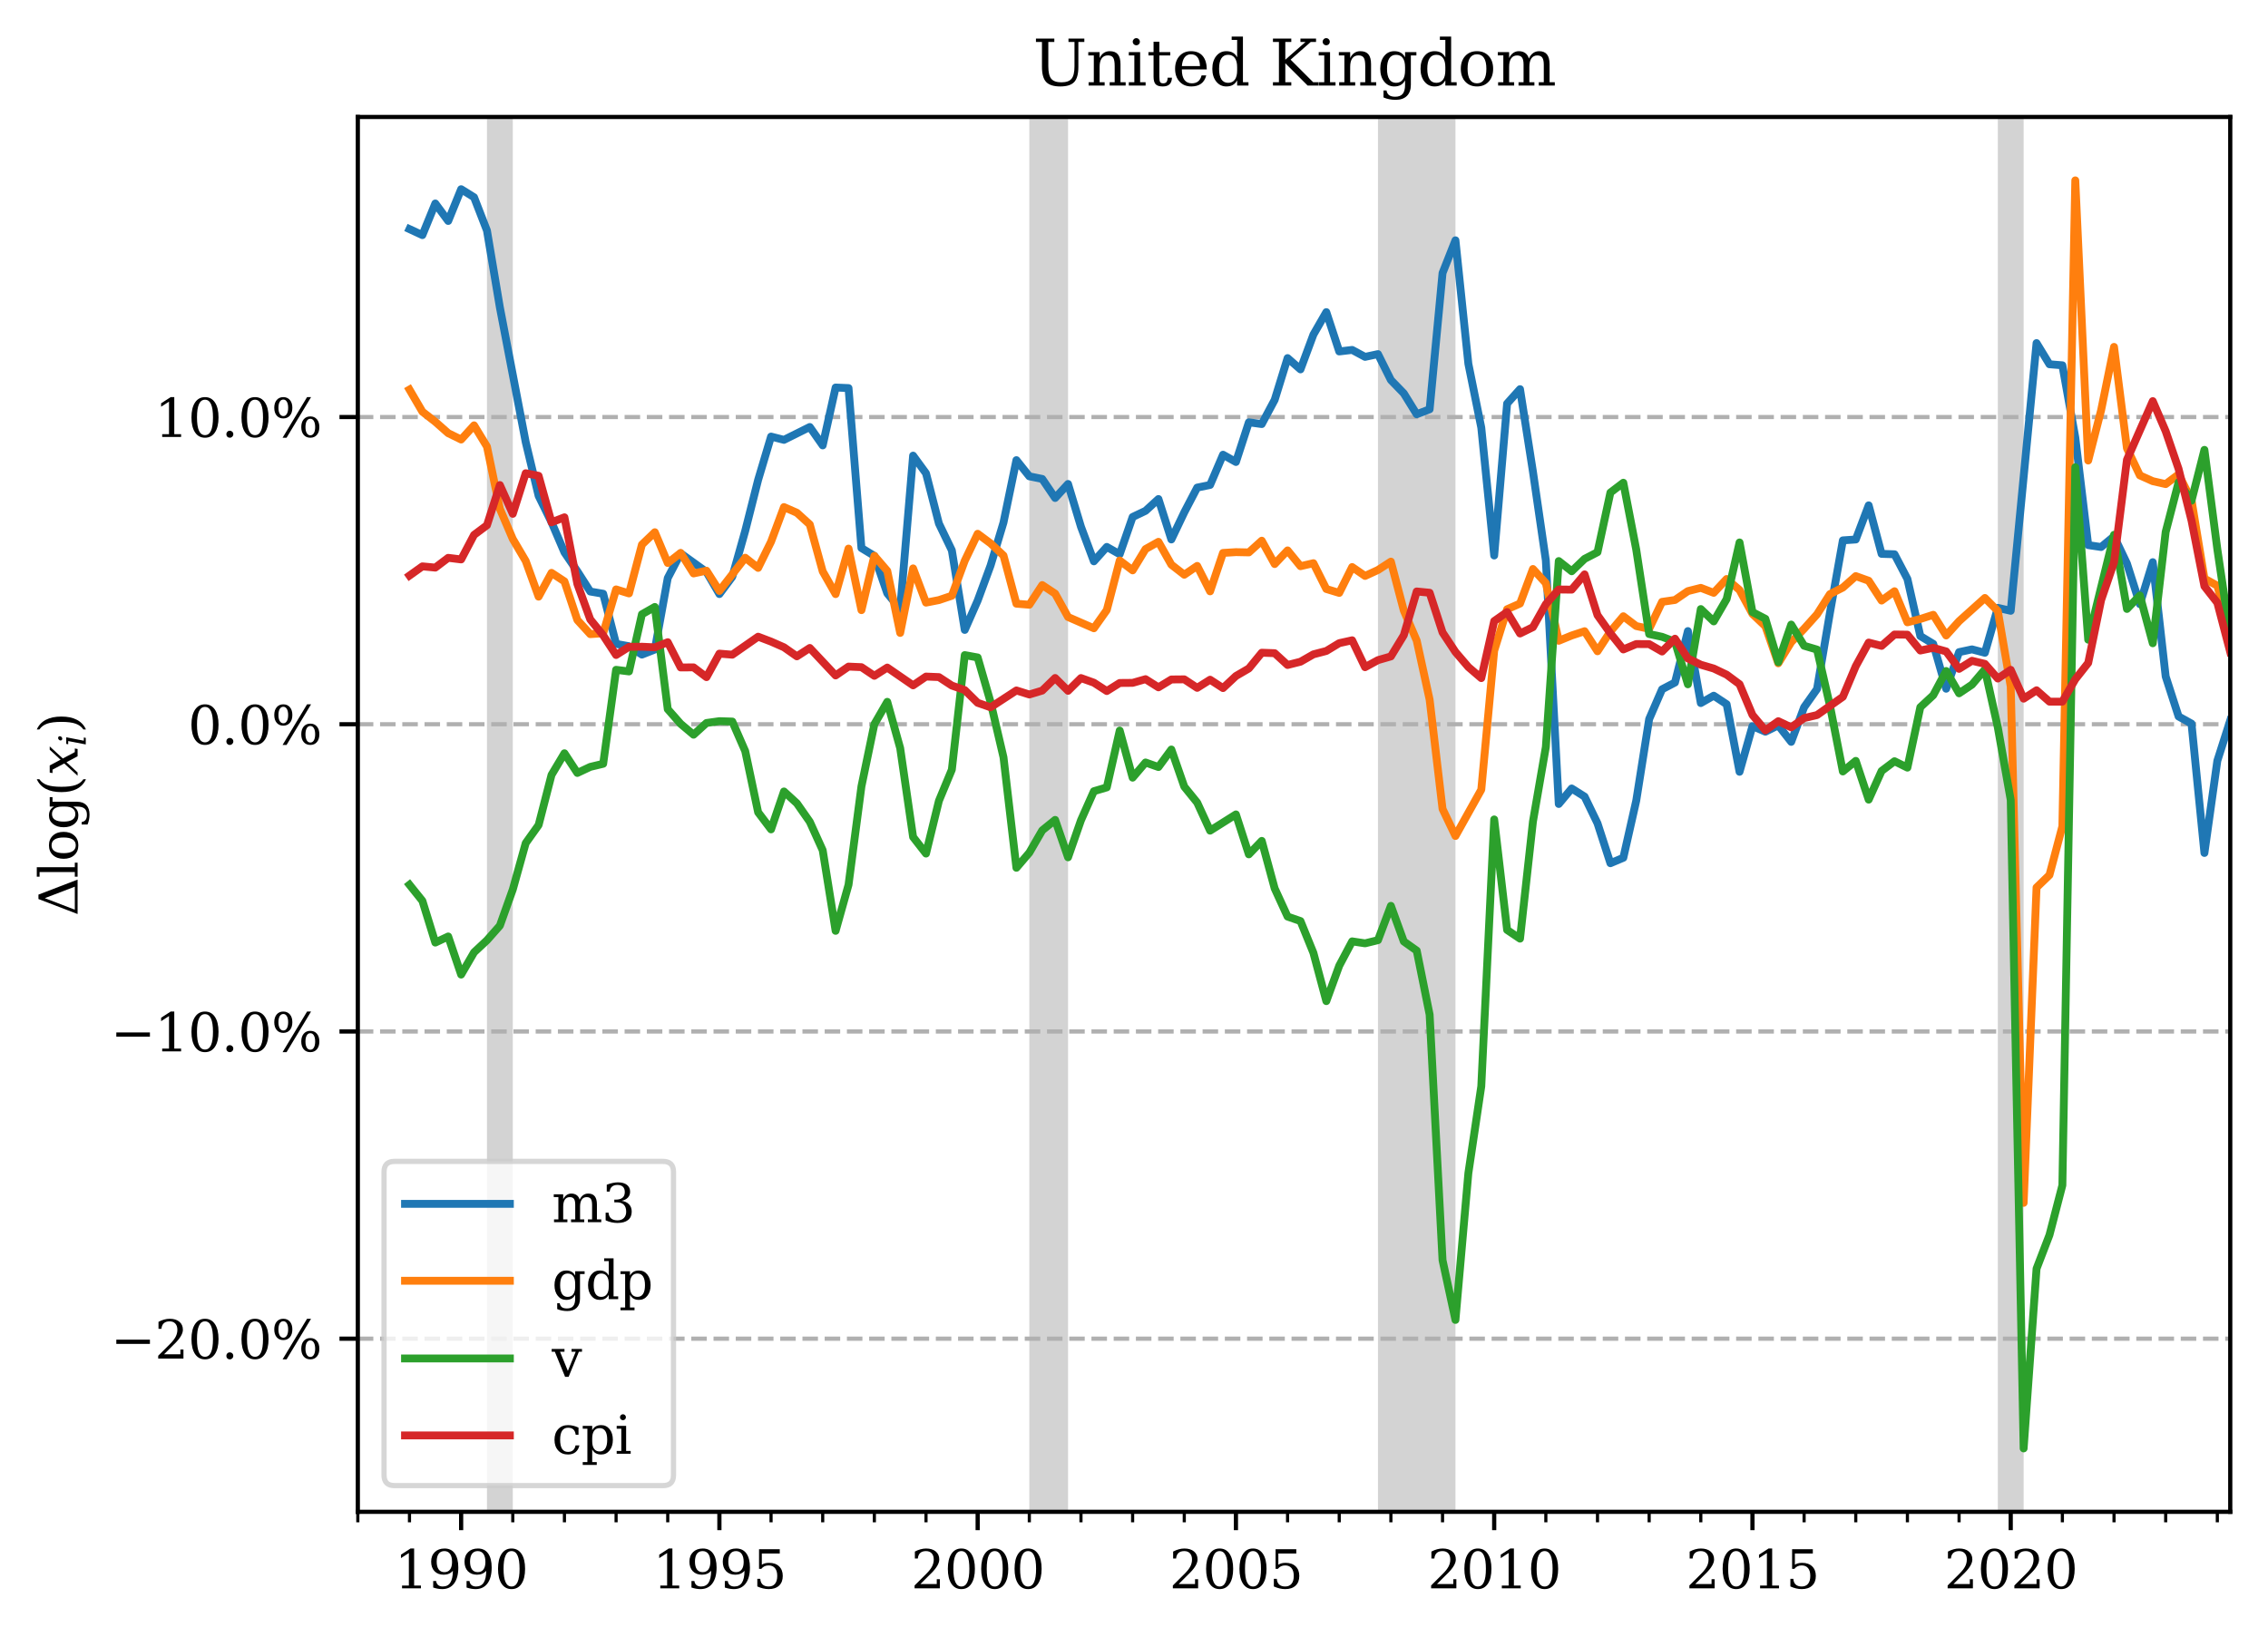 <?xml version="1.0" encoding="utf-8" standalone="no"?>
<!DOCTYPE svg PUBLIC "-//W3C//DTD SVG 1.1//EN"
  "http://www.w3.org/Graphics/SVG/1.1/DTD/svg11.dtd">
<svg xmlns:xlink="http://www.w3.org/1999/xlink" width="432.567pt" height="312.308pt" viewBox="0 0 432.567 312.308" xmlns="http://www.w3.org/2000/svg" version="1.1">
 <defs>
  <style type="text/css">*{stroke-linejoin: round; stroke-linecap: butt}</style>
 </defs>
 <g id="figure_1">
  <g id="patch_1">
   <path d="M 0 312.308 
L 432.567 312.308 
L 432.567 0 
L 0 0 
z
" style="fill: #ffffff"/>
  </g>
  <g id="axes_1">
   <g id="patch_2">
    <path d="M 68.247 288.43 
L 425.367 288.43 
L 425.367 22.318 
L 68.247 22.318 
z
" style="fill: #ffffff"/>
   </g>
   <g id="patch_3">
    <path d="M -1219.848 288.43 
L -1205.071 288.43 
L -1205.071 22.318 
L -1219.848 22.318 
z
" clip-path="url(#p785014f842)" style="fill: #d3d3d3"/>
   </g>
   <g id="patch_4">
    <path d="M -1187.83 288.43 
L -1177.979 288.43 
L -1177.979 22.318 
L -1187.83 22.318 
z
" clip-path="url(#p785014f842)" style="fill: #d3d3d3"/>
   </g>
   <g id="patch_5">
    <path d="M -1143.498 288.43 
L -1123.795 288.43 
L -1123.795 22.318 
L -1143.498 22.318 
z
" clip-path="url(#p785014f842)" style="fill: #d3d3d3"/>
   </g>
   <g id="patch_6">
    <path d="M -1101.629 288.43 
L -1086.852 288.43 
L -1086.852 22.318 
L -1101.629 22.318 
z
" clip-path="url(#p785014f842)" style="fill: #d3d3d3"/>
   </g>
   <g id="patch_7">
    <path d="M -1059.76 288.43 
L -1005.576 288.43 
L -1005.576 22.318 
L -1059.76 22.318 
z
" clip-path="url(#p785014f842)" style="fill: #d3d3d3"/>
   </g>
   <g id="patch_8">
    <path d="M -976.021 288.43 
L -944.004 288.43 
L -944.004 22.318 
L -976.021 22.318 
z
" clip-path="url(#p785014f842)" style="fill: #d3d3d3"/>
   </g>
   <g id="patch_9">
    <path d="M -924.3 288.43 
L -916.912 288.43 
L -916.912 22.318 
L -924.3 22.318 
z
" clip-path="url(#p785014f842)" style="fill: #d3d3d3"/>
   </g>
   <g id="patch_10">
    <path d="M -892.283 288.43 
L -884.894 288.43 
L -884.894 22.318 
L -892.283 22.318 
z
" clip-path="url(#p785014f842)" style="fill: #d3d3d3"/>
   </g>
   <g id="patch_11">
    <path d="M -867.654 288.43 
L -855.339 288.43 
L -855.339 22.318 
L -867.654 22.318 
z
" clip-path="url(#p785014f842)" style="fill: #d3d3d3"/>
   </g>
   <g id="patch_12">
    <path d="M -840.562 288.43 
L -825.785 288.43 
L -825.785 22.318 
L -840.562 22.318 
z
" clip-path="url(#p785014f842)" style="fill: #d3d3d3"/>
   </g>
   <g id="patch_13">
    <path d="M -803.619 288.43 
L -791.304 288.43 
L -791.304 22.318 
L -803.619 22.318 
z
" clip-path="url(#p785014f842)" style="fill: #d3d3d3"/>
   </g>
   <g id="patch_14">
    <path d="M -771.601 288.43 
L -754.361 288.43 
L -754.361 22.318 
L -771.601 22.318 
z
" clip-path="url(#p785014f842)" style="fill: #d3d3d3"/>
   </g>
   <g id="patch_15">
    <path d="M -727.269 288.43 
L -717.417 288.43 
L -717.417 22.318 
L -727.269 22.318 
z
" clip-path="url(#p785014f842)" style="fill: #d3d3d3"/>
   </g>
   <g id="patch_16">
    <path d="M -700.177 288.43 
L -682.937 288.43 
L -682.937 22.318 
L -700.177 22.318 
z
" clip-path="url(#p785014f842)" style="fill: #d3d3d3"/>
   </g>
   <g id="patch_17">
    <path d="M -670.622 288.43 
L -653.382 288.43 
L -653.382 22.318 
L -670.622 22.318 
z
" clip-path="url(#p785014f842)" style="fill: #d3d3d3"/>
   </g>
   <g id="patch_18">
    <path d="M -616.438 288.43 
L -611.513 288.43 
L -611.513 22.318 
L -616.438 22.318 
z
" clip-path="url(#p785014f842)" style="fill: #d3d3d3"/>
   </g>
   <g id="patch_19">
    <path d="M -601.661 288.43 
L -586.884 288.43 
L -586.884 22.318 
L -601.661 22.318 
z
" clip-path="url(#p785014f842)" style="fill: #d3d3d3"/>
   </g>
   <g id="patch_20">
    <path d="M -569.643 288.43 
L -557.329 288.43 
L -557.329 22.318 
L -569.643 22.318 
z
" clip-path="url(#p785014f842)" style="fill: #d3d3d3"/>
   </g>
   <g id="patch_21">
    <path d="M -537.626 288.43 
L -525.311 288.43 
L -525.311 22.318 
L -537.626 22.318 
z
" clip-path="url(#p785014f842)" style="fill: #d3d3d3"/>
   </g>
   <g id="patch_22">
    <path d="M -508.071 288.43 
L -473.59 288.43 
L -473.59 22.318 
L -508.071 22.318 
z
" clip-path="url(#p785014f842)" style="fill: #d3d3d3"/>
   </g>
   <g id="patch_23">
    <path d="M -431.721 288.43 
L -421.87 288.43 
L -421.87 22.318 
L -431.721 22.318 
z
" clip-path="url(#p785014f842)" style="fill: #d3d3d3"/>
   </g>
   <g id="patch_24">
    <path d="M -355.371 288.43 
L -347.983 288.43 
L -347.983 22.318 
L -355.371 22.318 
z
" clip-path="url(#p785014f842)" style="fill: #d3d3d3"/>
   </g>
   <g id="patch_25">
    <path d="M -318.428 288.43 
L -308.576 288.43 
L -308.576 22.318 
L -318.428 22.318 
z
" clip-path="url(#p785014f842)" style="fill: #d3d3d3"/>
   </g>
   <g id="patch_26">
    <path d="M -274.096 288.43 
L -264.244 288.43 
L -264.244 22.318 
L -274.096 22.318 
z
" clip-path="url(#p785014f842)" style="fill: #d3d3d3"/>
   </g>
   <g id="patch_27">
    <path d="M -232.227 288.43 
L -224.838 288.43 
L -224.838 22.318 
L -232.227 22.318 
z
" clip-path="url(#p785014f842)" style="fill: #d3d3d3"/>
   </g>
   <g id="patch_28">
    <path d="M -205.135 288.43 
L -197.746 288.43 
L -197.746 22.318 
L -205.135 22.318 
z
" clip-path="url(#p785014f842)" style="fill: #d3d3d3"/>
   </g>
   <g id="patch_29">
    <path d="M -111.545 288.43 
L -101.693 288.43 
L -101.693 22.318 
L -111.545 22.318 
z
" clip-path="url(#p785014f842)" style="fill: #d3d3d3"/>
   </g>
   <g id="patch_30">
    <path d="M -72.138 288.43 
L -59.824 288.43 
L -59.824 22.318 
L -72.138 22.318 
z
" clip-path="url(#p785014f842)" style="fill: #d3d3d3"/>
   </g>
   <g id="patch_31">
    <path d="M -10.566 288.43 
L -5.64 288.43 
L -5.64 22.318 
L -10.566 22.318 
z
" clip-path="url(#p785014f842)" style="fill: #d3d3d3"/>
   </g>
   <g id="patch_32">
    <path d="M 4.212 288.43 
L 16.526 288.43 
L 16.526 22.318 
L 4.212 22.318 
z
" clip-path="url(#p785014f842)" style="fill: #d3d3d3"/>
   </g>
   <g id="patch_33">
    <path d="M 92.876 288.43 
L 97.802 288.43 
L 97.802 22.318 
L 92.876 22.318 
z
" clip-path="url(#p785014f842)" style="fill: #d3d3d3"/>
   </g>
   <g id="patch_34">
    <path d="M 196.317 288.43 
L 203.706 288.43 
L 203.706 22.318 
L 196.317 22.318 
z
" clip-path="url(#p785014f842)" style="fill: #d3d3d3"/>
   </g>
   <g id="patch_35">
    <path d="M 262.816 288.43 
L 277.593 288.43 
L 277.593 22.318 
L 262.816 22.318 
z
" clip-path="url(#p785014f842)" style="fill: #d3d3d3"/>
   </g>
   <g id="patch_36">
    <path d="M 381.035 288.43 
L 385.961 288.43 
L 385.961 22.318 
L 381.035 22.318 
z
" clip-path="url(#p785014f842)" style="fill: #d3d3d3"/>
   </g>
   <g id="matplotlib.axis_1">
    <g id="xtick_1">
     <g id="line2d_1">
      <defs>
       <path id="m19b8e1447c" d="M 0 0 
L 0 3.5 
" style="stroke: #000000; stroke-width: 0.8"/>
      </defs>
      <g>
       <use xlink:href="#m19b8e1447c" x="87.95" y="288.43" style="stroke: #000000; stroke-width: 0.8"/>
      </g>
     </g>
     <g id="text_1">
      <!-- 1990 -->
      <g transform="translate(75.225 303.029) scale(0.1 -0.1)">
       <defs>
        <path id="DejaVuSerif-31" d="M 909 0 
L 909 331 
L 1722 331 
L 1722 4213 
L 781 3603 
L 781 4013 
L 1919 4750 
L 2350 4750 
L 2350 331 
L 3163 331 
L 3163 0 
L 909 0 
z
" transform="scale(0.016)"/>
        <path id="DejaVuSerif-39" d="M 2994 2091 
Q 2784 1856 2512 1740 
Q 2241 1625 1900 1625 
Q 1206 1625 804 2044 
Q 403 2463 403 3188 
Q 403 3897 839 4323 
Q 1275 4750 2003 4750 
Q 2794 4750 3217 4161 
Q 3641 3572 3641 2478 
Q 3641 1253 3137 581 
Q 2634 -91 1722 -91 
Q 1475 -91 1203 -44 
Q 931 3 647 97 
L 647 872 
L 997 872 
Q 1038 556 1241 387 
Q 1444 219 1784 219 
Q 2391 219 2687 676 
Q 2984 1134 2994 2091 
z
M 1978 4441 
Q 1534 4441 1298 4117 
Q 1063 3794 1063 3188 
Q 1063 2581 1298 2256 
Q 1534 1931 1978 1931 
Q 2422 1931 2658 2245 
Q 2894 2559 2894 3150 
Q 2894 3772 2656 4106 
Q 2419 4441 1978 4441 
z
" transform="scale(0.016)"/>
        <path id="DejaVuSerif-30" d="M 2034 219 
Q 2513 219 2750 744 
Q 2988 1269 2988 2328 
Q 2988 3391 2750 3916 
Q 2513 4441 2034 4441 
Q 1556 4441 1318 3916 
Q 1081 3391 1081 2328 
Q 1081 1269 1318 744 
Q 1556 219 2034 219 
z
M 2034 -91 
Q 1275 -91 848 546 
Q 422 1184 422 2328 
Q 422 3475 848 4112 
Q 1275 4750 2034 4750 
Q 2797 4750 3222 4112 
Q 3647 3475 3647 2328 
Q 3647 1184 3222 546 
Q 2797 -91 2034 -91 
z
" transform="scale(0.016)"/>
       </defs>
       <use xlink:href="#DejaVuSerif-31"/>
       <use xlink:href="#DejaVuSerif-39" x="63.623"/>
       <use xlink:href="#DejaVuSerif-39" x="127.246"/>
       <use xlink:href="#DejaVuSerif-30" x="190.869"/>
      </g>
     </g>
    </g>
    <g id="xtick_2">
     <g id="line2d_2">
      <g>
       <use xlink:href="#m19b8e1447c" x="137.208" y="288.43" style="stroke: #000000; stroke-width: 0.8"/>
      </g>
     </g>
     <g id="text_2">
      <!-- 1995 -->
      <g transform="translate(124.483 303.029) scale(0.1 -0.1)">
       <defs>
        <path id="DejaVuSerif-35" d="M 3219 4666 
L 3219 4153 
L 1081 4153 
L 1081 2816 
Q 1244 2928 1461 2984 
Q 1678 3041 1947 3041 
Q 2703 3041 3140 2622 
Q 3578 2203 3578 1478 
Q 3578 738 3136 323 
Q 2694 -91 1894 -91 
Q 1572 -91 1234 -12 
Q 897 66 544 225 
L 544 1131 
L 897 1131 
Q 925 688 1179 453 
Q 1434 219 1894 219 
Q 2388 219 2653 544 
Q 2919 869 2919 1478 
Q 2919 2084 2655 2407 
Q 2391 2731 1894 2731 
Q 1613 2731 1398 2631 
Q 1184 2531 1019 2322 
L 750 2322 
L 750 4666 
L 3219 4666 
z
" transform="scale(0.016)"/>
       </defs>
       <use xlink:href="#DejaVuSerif-31"/>
       <use xlink:href="#DejaVuSerif-39" x="63.623"/>
       <use xlink:href="#DejaVuSerif-39" x="127.246"/>
       <use xlink:href="#DejaVuSerif-35" x="190.869"/>
      </g>
     </g>
    </g>
    <g id="xtick_3">
     <g id="line2d_3">
      <g>
       <use xlink:href="#m19b8e1447c" x="186.466" y="288.43" style="stroke: #000000; stroke-width: 0.8"/>
      </g>
     </g>
     <g id="text_3">
      <!-- 2000 -->
      <g transform="translate(173.741 303.029) scale(0.1 -0.1)">
       <defs>
        <path id="DejaVuSerif-32" d="M 819 3553 
L 469 3553 
L 469 4384 
Q 803 4563 1142 4656 
Q 1481 4750 1806 4750 
Q 2534 4750 2956 4397 
Q 3378 4044 3378 3438 
Q 3378 2753 2422 1800 
Q 2347 1728 2309 1691 
L 1131 513 
L 3078 513 
L 3078 1088 
L 3444 1088 
L 3444 0 
L 434 0 
L 434 341 
L 1850 1753 
Q 2319 2222 2519 2614 
Q 2719 3006 2719 3438 
Q 2719 3909 2473 4175 
Q 2228 4441 1797 4441 
Q 1350 4441 1106 4219 
Q 863 3997 819 3553 
z
" transform="scale(0.016)"/>
       </defs>
       <use xlink:href="#DejaVuSerif-32"/>
       <use xlink:href="#DejaVuSerif-30" x="63.623"/>
       <use xlink:href="#DejaVuSerif-30" x="127.246"/>
       <use xlink:href="#DejaVuSerif-30" x="190.869"/>
      </g>
     </g>
    </g>
    <g id="xtick_4">
     <g id="line2d_4">
      <g>
       <use xlink:href="#m19b8e1447c" x="235.724" y="288.43" style="stroke: #000000; stroke-width: 0.8"/>
      </g>
     </g>
     <g id="text_4">
      <!-- 2005 -->
      <g transform="translate(222.999 303.029) scale(0.1 -0.1)">
       <use xlink:href="#DejaVuSerif-32"/>
       <use xlink:href="#DejaVuSerif-30" x="63.623"/>
       <use xlink:href="#DejaVuSerif-30" x="127.246"/>
       <use xlink:href="#DejaVuSerif-35" x="190.869"/>
      </g>
     </g>
    </g>
    <g id="xtick_5">
     <g id="line2d_5">
      <g>
       <use xlink:href="#m19b8e1447c" x="284.982" y="288.43" style="stroke: #000000; stroke-width: 0.8"/>
      </g>
     </g>
     <g id="text_5">
      <!-- 2010 -->
      <g transform="translate(272.257 303.029) scale(0.1 -0.1)">
       <use xlink:href="#DejaVuSerif-32"/>
       <use xlink:href="#DejaVuSerif-30" x="63.623"/>
       <use xlink:href="#DejaVuSerif-31" x="127.246"/>
       <use xlink:href="#DejaVuSerif-30" x="190.869"/>
      </g>
     </g>
    </g>
    <g id="xtick_6">
     <g id="line2d_6">
      <g>
       <use xlink:href="#m19b8e1447c" x="334.24" y="288.43" style="stroke: #000000; stroke-width: 0.8"/>
      </g>
     </g>
     <g id="text_6">
      <!-- 2015 -->
      <g transform="translate(321.515 303.029) scale(0.1 -0.1)">
       <use xlink:href="#DejaVuSerif-32"/>
       <use xlink:href="#DejaVuSerif-30" x="63.623"/>
       <use xlink:href="#DejaVuSerif-31" x="127.246"/>
       <use xlink:href="#DejaVuSerif-35" x="190.869"/>
      </g>
     </g>
    </g>
    <g id="xtick_7">
     <g id="line2d_7">
      <g>
       <use xlink:href="#m19b8e1447c" x="383.498" y="288.43" style="stroke: #000000; stroke-width: 0.8"/>
      </g>
     </g>
     <g id="text_7">
      <!-- 2020 -->
      <g transform="translate(370.773 303.029) scale(0.1 -0.1)">
       <use xlink:href="#DejaVuSerif-32"/>
       <use xlink:href="#DejaVuSerif-30" x="63.623"/>
       <use xlink:href="#DejaVuSerif-32" x="127.246"/>
       <use xlink:href="#DejaVuSerif-30" x="190.869"/>
      </g>
     </g>
    </g>
    <g id="xtick_8">
     <g id="line2d_8">
      <defs>
       <path id="mbbb93437cf" d="M 0 0 
L 0 2 
" style="stroke: #000000; stroke-width: 0.6"/>
      </defs>
      <g>
       <use xlink:href="#mbbb93437cf" x="68.247" y="288.43" style="stroke: #000000; stroke-width: 0.6"/>
      </g>
     </g>
    </g>
    <g id="xtick_9">
     <g id="line2d_9">
      <g>
       <use xlink:href="#mbbb93437cf" x="78.098" y="288.43" style="stroke: #000000; stroke-width: 0.6"/>
      </g>
     </g>
    </g>
    <g id="xtick_10">
     <g id="line2d_10">
      <g>
       <use xlink:href="#mbbb93437cf" x="97.802" y="288.43" style="stroke: #000000; stroke-width: 0.6"/>
      </g>
     </g>
    </g>
    <g id="xtick_11">
     <g id="line2d_11">
      <g>
       <use xlink:href="#mbbb93437cf" x="107.653" y="288.43" style="stroke: #000000; stroke-width: 0.6"/>
      </g>
     </g>
    </g>
    <g id="xtick_12">
     <g id="line2d_12">
      <g>
       <use xlink:href="#mbbb93437cf" x="117.505" y="288.43" style="stroke: #000000; stroke-width: 0.6"/>
      </g>
     </g>
    </g>
    <g id="xtick_13">
     <g id="line2d_13">
      <g>
       <use xlink:href="#mbbb93437cf" x="127.356" y="288.43" style="stroke: #000000; stroke-width: 0.6"/>
      </g>
     </g>
    </g>
    <g id="xtick_14">
     <g id="line2d_14">
      <g>
       <use xlink:href="#mbbb93437cf" x="147.06" y="288.43" style="stroke: #000000; stroke-width: 0.6"/>
      </g>
     </g>
    </g>
    <g id="xtick_15">
     <g id="line2d_15">
      <g>
       <use xlink:href="#mbbb93437cf" x="156.911" y="288.43" style="stroke: #000000; stroke-width: 0.6"/>
      </g>
     </g>
    </g>
    <g id="xtick_16">
     <g id="line2d_16">
      <g>
       <use xlink:href="#mbbb93437cf" x="166.763" y="288.43" style="stroke: #000000; stroke-width: 0.6"/>
      </g>
     </g>
    </g>
    <g id="xtick_17">
     <g id="line2d_17">
      <g>
       <use xlink:href="#mbbb93437cf" x="176.614" y="288.43" style="stroke: #000000; stroke-width: 0.6"/>
      </g>
     </g>
    </g>
    <g id="xtick_18">
     <g id="line2d_18">
      <g>
       <use xlink:href="#mbbb93437cf" x="196.317" y="288.43" style="stroke: #000000; stroke-width: 0.6"/>
      </g>
     </g>
    </g>
    <g id="xtick_19">
     <g id="line2d_19">
      <g>
       <use xlink:href="#mbbb93437cf" x="206.169" y="288.43" style="stroke: #000000; stroke-width: 0.6"/>
      </g>
     </g>
    </g>
    <g id="xtick_20">
     <g id="line2d_20">
      <g>
       <use xlink:href="#mbbb93437cf" x="216.021" y="288.43" style="stroke: #000000; stroke-width: 0.6"/>
      </g>
     </g>
    </g>
    <g id="xtick_21">
     <g id="line2d_21">
      <g>
       <use xlink:href="#mbbb93437cf" x="225.872" y="288.43" style="stroke: #000000; stroke-width: 0.6"/>
      </g>
     </g>
    </g>
    <g id="xtick_22">
     <g id="line2d_22">
      <g>
       <use xlink:href="#mbbb93437cf" x="245.575" y="288.43" style="stroke: #000000; stroke-width: 0.6"/>
      </g>
     </g>
    </g>
    <g id="xtick_23">
     <g id="line2d_23">
      <g>
       <use xlink:href="#mbbb93437cf" x="255.427" y="288.43" style="stroke: #000000; stroke-width: 0.6"/>
      </g>
     </g>
    </g>
    <g id="xtick_24">
     <g id="line2d_24">
      <g>
       <use xlink:href="#mbbb93437cf" x="265.279" y="288.43" style="stroke: #000000; stroke-width: 0.6"/>
      </g>
     </g>
    </g>
    <g id="xtick_25">
     <g id="line2d_25">
      <g>
       <use xlink:href="#mbbb93437cf" x="275.13" y="288.43" style="stroke: #000000; stroke-width: 0.6"/>
      </g>
     </g>
    </g>
    <g id="xtick_26">
     <g id="line2d_26">
      <g>
       <use xlink:href="#mbbb93437cf" x="294.833" y="288.43" style="stroke: #000000; stroke-width: 0.6"/>
      </g>
     </g>
    </g>
    <g id="xtick_27">
     <g id="line2d_27">
      <g>
       <use xlink:href="#mbbb93437cf" x="304.685" y="288.43" style="stroke: #000000; stroke-width: 0.6"/>
      </g>
     </g>
    </g>
    <g id="xtick_28">
     <g id="line2d_28">
      <g>
       <use xlink:href="#mbbb93437cf" x="314.537" y="288.43" style="stroke: #000000; stroke-width: 0.6"/>
      </g>
     </g>
    </g>
    <g id="xtick_29">
     <g id="line2d_29">
      <g>
       <use xlink:href="#mbbb93437cf" x="324.388" y="288.43" style="stroke: #000000; stroke-width: 0.6"/>
      </g>
     </g>
    </g>
    <g id="xtick_30">
     <g id="line2d_30">
      <g>
       <use xlink:href="#mbbb93437cf" x="344.091" y="288.43" style="stroke: #000000; stroke-width: 0.6"/>
      </g>
     </g>
    </g>
    <g id="xtick_31">
     <g id="line2d_31">
      <g>
       <use xlink:href="#mbbb93437cf" x="353.943" y="288.43" style="stroke: #000000; stroke-width: 0.6"/>
      </g>
     </g>
    </g>
    <g id="xtick_32">
     <g id="line2d_32">
      <g>
       <use xlink:href="#mbbb93437cf" x="363.794" y="288.43" style="stroke: #000000; stroke-width: 0.6"/>
      </g>
     </g>
    </g>
    <g id="xtick_33">
     <g id="line2d_33">
      <g>
       <use xlink:href="#mbbb93437cf" x="373.646" y="288.43" style="stroke: #000000; stroke-width: 0.6"/>
      </g>
     </g>
    </g>
    <g id="xtick_34">
     <g id="line2d_34">
      <g>
       <use xlink:href="#mbbb93437cf" x="393.349" y="288.43" style="stroke: #000000; stroke-width: 0.6"/>
      </g>
     </g>
    </g>
    <g id="xtick_35">
     <g id="line2d_35">
      <g>
       <use xlink:href="#mbbb93437cf" x="403.201" y="288.43" style="stroke: #000000; stroke-width: 0.6"/>
      </g>
     </g>
    </g>
    <g id="xtick_36">
     <g id="line2d_36">
      <g>
       <use xlink:href="#mbbb93437cf" x="413.052" y="288.43" style="stroke: #000000; stroke-width: 0.6"/>
      </g>
     </g>
    </g>
    <g id="xtick_37">
     <g id="line2d_37">
      <g>
       <use xlink:href="#mbbb93437cf" x="422.904" y="288.43" style="stroke: #000000; stroke-width: 0.6"/>
      </g>
     </g>
    </g>
   </g>
   <g id="matplotlib.axis_2">
    <g id="ytick_1">
     <g id="line2d_38">
      <path d="M 68.247 255.399 
L 425.367 255.399 
" clip-path="url(#p785014f842)" style="fill: none; stroke-dasharray: 2.96,1.28; stroke-dashoffset: 0; stroke: #b0b0b0; stroke-width: 0.8"/>
     </g>
     <g id="line2d_39">
      <defs>
       <path id="m0be988008b" d="M 0 0 
L -3.5 0 
" style="stroke: #000000; stroke-width: 0.8"/>
      </defs>
      <g>
       <use xlink:href="#m0be988008b" x="68.247" y="255.399" style="stroke: #000000; stroke-width: 0.8"/>
      </g>
     </g>
     <g id="text_8">
      <!-- −20.0% -->
      <g transform="translate(21.1 259.199) scale(0.1 -0.1)">
       <defs>
        <path id="DejaVuSerif-2212" d="M 678 2259 
L 4684 2259 
L 4684 1753 
L 678 1753 
L 678 2259 
z
" transform="scale(0.016)"/>
        <path id="DejaVuSerif-2e" d="M 603 325 
Q 603 500 722 622 
Q 841 744 1019 744 
Q 1191 744 1312 622 
Q 1434 500 1434 325 
Q 1434 153 1312 31 
Q 1191 -91 1019 -91 
Q 841 -91 722 29 
Q 603 150 603 325 
z
" transform="scale(0.016)"/>
        <path id="DejaVuSerif-25" d="M 1434 4459 
Q 1159 4459 1004 4200 
Q 850 3941 850 3475 
Q 850 3016 1008 2753 
Q 1166 2491 1434 2491 
Q 1700 2491 1854 2752 
Q 2009 3013 2009 3475 
Q 2009 3938 1854 4198 
Q 1700 4459 1434 4459 
z
M 4653 2169 
Q 4381 2169 4226 1906 
Q 4072 1644 4072 1178 
Q 4072 719 4228 458 
Q 4384 197 4653 197 
Q 4922 197 5075 458 
Q 5228 719 5228 1178 
Q 5228 1641 5073 1905 
Q 4919 2169 4653 2169 
z
M 4653 2450 
Q 5147 2450 5437 2106 
Q 5728 1763 5728 1178 
Q 5728 594 5436 251 
Q 5144 -91 4653 -91 
Q 4153 -91 3862 251 
Q 3572 594 3572 1178 
Q 3572 1766 3864 2108 
Q 4156 2450 4653 2450 
z
M 4263 4750 
L 4738 4750 
L 1819 -91 
L 1344 -91 
L 4263 4750 
z
M 1428 4750 
Q 1922 4750 2215 4408 
Q 2509 4066 2509 3481 
Q 2509 2891 2217 2550 
Q 1925 2209 1428 2209 
Q 931 2209 642 2551 
Q 353 2894 353 3481 
Q 353 4063 643 4406 
Q 934 4750 1428 4750 
z
" transform="scale(0.016)"/>
       </defs>
       <use xlink:href="#DejaVuSerif-2212"/>
       <use xlink:href="#DejaVuSerif-32" x="83.789"/>
       <use xlink:href="#DejaVuSerif-30" x="147.412"/>
       <use xlink:href="#DejaVuSerif-2e" x="211.035"/>
       <use xlink:href="#DejaVuSerif-30" x="242.822"/>
       <use xlink:href="#DejaVuSerif-25" x="306.445"/>
      </g>
     </g>
    </g>
    <g id="ytick_2">
     <g id="line2d_40">
      <path d="M 68.247 196.788 
L 425.367 196.788 
" clip-path="url(#p785014f842)" style="fill: none; stroke-dasharray: 2.96,1.28; stroke-dashoffset: 0; stroke: #b0b0b0; stroke-width: 0.8"/>
     </g>
     <g id="line2d_41">
      <g>
       <use xlink:href="#m0be988008b" x="68.247" y="196.788" style="stroke: #000000; stroke-width: 0.8"/>
      </g>
     </g>
     <g id="text_9">
      <!-- −10.0% -->
      <g transform="translate(21.1 200.588) scale(0.1 -0.1)">
       <use xlink:href="#DejaVuSerif-2212"/>
       <use xlink:href="#DejaVuSerif-31" x="83.789"/>
       <use xlink:href="#DejaVuSerif-30" x="147.412"/>
       <use xlink:href="#DejaVuSerif-2e" x="211.035"/>
       <use xlink:href="#DejaVuSerif-30" x="242.822"/>
       <use xlink:href="#DejaVuSerif-25" x="306.445"/>
      </g>
     </g>
    </g>
    <g id="ytick_3">
     <g id="line2d_42">
      <path d="M 68.247 138.177 
L 425.367 138.177 
" clip-path="url(#p785014f842)" style="fill: none; stroke-dasharray: 2.96,1.28; stroke-dashoffset: 0; stroke: #b0b0b0; stroke-width: 0.8"/>
     </g>
     <g id="line2d_43">
      <g>
       <use xlink:href="#m0be988008b" x="68.247" y="138.177" style="stroke: #000000; stroke-width: 0.8"/>
      </g>
     </g>
     <g id="text_10">
      <!-- 0.0% -->
      <g transform="translate(35.842 141.976) scale(0.1 -0.1)">
       <use xlink:href="#DejaVuSerif-30"/>
       <use xlink:href="#DejaVuSerif-2e" x="63.623"/>
       <use xlink:href="#DejaVuSerif-30" x="95.41"/>
       <use xlink:href="#DejaVuSerif-25" x="159.033"/>
      </g>
     </g>
    </g>
    <g id="ytick_4">
     <g id="line2d_44">
      <path d="M 68.247 79.566 
L 425.367 79.566 
" clip-path="url(#p785014f842)" style="fill: none; stroke-dasharray: 2.96,1.28; stroke-dashoffset: 0; stroke: #b0b0b0; stroke-width: 0.8"/>
     </g>
     <g id="line2d_45">
      <g>
       <use xlink:href="#m0be988008b" x="68.247" y="79.566" style="stroke: #000000; stroke-width: 0.8"/>
      </g>
     </g>
     <g id="text_11">
      <!-- 10.0% -->
      <g transform="translate(29.48 83.365) scale(0.1 -0.1)">
       <use xlink:href="#DejaVuSerif-31"/>
       <use xlink:href="#DejaVuSerif-30" x="63.623"/>
       <use xlink:href="#DejaVuSerif-2e" x="127.246"/>
       <use xlink:href="#DejaVuSerif-30" x="159.033"/>
       <use xlink:href="#DejaVuSerif-25" x="222.656"/>
      </g>
     </g>
    </g>
    <g id="text_12">
     <!-- $\Delta\log(x_i)$ -->
     <g transform="translate(14.8 174.774) rotate(-90) scale(0.1 -0.1)">
      <defs>
       <path id="DejaVuSerif-394" d="M 4350 0 
L 244 0 
L 2034 4666 
L 2559 4666 
L 4350 0 
z
M 3506 331 
L 2138 3909 
L 763 331 
L 3506 331 
z
" transform="scale(0.016)"/>
       <path id="DejaVuSerif-6c" d="M 1313 331 
L 1856 331 
L 1856 0 
L 184 0 
L 184 331 
L 738 331 
L 738 4531 
L 184 4531 
L 184 4863 
L 1313 4863 
L 1313 331 
z
" transform="scale(0.016)"/>
       <path id="DejaVuSerif-6f" d="M 1925 219 
Q 2388 219 2623 584 
Q 2859 950 2859 1663 
Q 2859 2375 2623 2739 
Q 2388 3103 1925 3103 
Q 1463 3103 1227 2739 
Q 991 2375 991 1663 
Q 991 950 1228 584 
Q 1466 219 1925 219 
z
M 1925 -91 
Q 1200 -91 759 389 
Q 319 869 319 1663 
Q 319 2456 758 2934 
Q 1197 3413 1925 3413 
Q 2653 3413 3092 2934 
Q 3531 2456 3531 1663 
Q 3531 869 3092 389 
Q 2653 -91 1925 -91 
z
" transform="scale(0.016)"/>
       <path id="DejaVuSerif-67" d="M 3359 2988 
L 3359 72 
Q 3359 -644 2965 -1033 
Q 2572 -1422 1844 -1422 
Q 1516 -1422 1216 -1362 
Q 916 -1303 641 -1184 
L 641 -488 
L 941 -488 
Q 997 -813 1206 -963 
Q 1416 -1113 1806 -1113 
Q 2313 -1113 2548 -827 
Q 2784 -541 2784 72 
L 2784 519 
Q 2616 206 2355 57 
Q 2094 -91 1709 -91 
Q 1097 -91 708 395 
Q 319 881 319 1663 
Q 319 2444 706 2928 
Q 1094 3413 1709 3413 
Q 2094 3413 2355 3264 
Q 2616 3116 2784 2803 
L 2784 3322 
L 3909 3322 
L 3909 2988 
L 3359 2988 
z
M 2784 1825 
Q 2784 2422 2554 2737 
Q 2325 3053 1888 3053 
Q 1444 3053 1217 2703 
Q 991 2353 991 1663 
Q 991 975 1217 622 
Q 1444 269 1888 269 
Q 2325 269 2554 583 
Q 2784 897 2784 1497 
L 2784 1825 
z
" transform="scale(0.016)"/>
       <path id="DejaVuSerif-28" d="M 2041 -997 
Q 1281 -656 893 83 
Q 506 822 506 1931 
Q 506 3044 893 3783 
Q 1281 4522 2041 4863 
L 2041 4556 
Q 1559 4225 1350 3623 
Q 1141 3022 1141 1931 
Q 1141 844 1350 242 
Q 1559 -359 2041 -691 
L 2041 -997 
z
" transform="scale(0.016)"/>
       <path id="DejaVuSerif-Italic-78" d="M 409 0 
L 19 0 
L 1484 1594 
L 747 2988 
L 338 2988 
L 400 3322 
L 1244 3322 
L 1934 2028 
L 3125 3322 
L 3516 3322 
L 2078 1759 
L 2838 331 
L 3272 331 
L 3209 0 
L 2338 0 
L 1631 1325 
L 409 0 
z
" transform="scale(0.016)"/>
       <path id="DejaVuSerif-Italic-69" d="M 1009 4353 
Q 1038 4497 1163 4603 
Q 1288 4709 1434 4709 
Q 1578 4709 1663 4603 
Q 1728 4522 1728 4422 
Q 1728 4388 1719 4353 
Q 1691 4206 1567 4103 
Q 1444 4000 1297 4000 
Q 1150 4000 1066 4103 
Q 1003 4181 1003 4281 
Q 1003 4316 1009 4353 
z
M 963 331 
L 1506 331 
L 1444 0 
L 325 0 
L 903 2988 
L 353 2988 
L 419 3322 
L 1544 3322 
L 963 331 
z
" transform="scale(0.016)"/>
       <path id="DejaVuSerif-29" d="M 453 -997 
L 453 -691 
Q 934 -359 1145 242 
Q 1356 844 1356 1931 
Q 1356 3022 1145 3623 
Q 934 4225 453 4556 
L 453 4863 
Q 1216 4522 1603 3783 
Q 1991 3044 1991 1931 
Q 1991 822 1603 83 
Q 1216 -656 453 -997 
z
" transform="scale(0.016)"/>
      </defs>
      <use xlink:href="#DejaVuSerif-394" transform="translate(0 0.016)"/>
      <use xlink:href="#DejaVuSerif-6c" transform="translate(72.217 0.016)"/>
      <use xlink:href="#DejaVuSerif-6f" transform="translate(104.199 0.016)"/>
      <use xlink:href="#DejaVuSerif-67" transform="translate(164.404 0.016)"/>
      <use xlink:href="#DejaVuSerif-28" transform="translate(228.418 0.016)"/>
      <use xlink:href="#DejaVuSerif-Italic-78" transform="translate(267.432 0.016)"/>
      <use xlink:href="#DejaVuSerif-Italic-69" transform="translate(323.828 -15.556) scale(0.7)"/>
      <use xlink:href="#DejaVuSerif-29" transform="translate(348.811 0.016)"/>
     </g>
    </g>
   </g>
   <g id="line2d_46">
    <path d="M 78.098 43.709 
L 80.561 44.855 
L 83.024 38.82 
L 85.487 42.157 
L 87.95 36.098 
L 90.413 37.635 
L 92.876 43.989 
L 95.339 58.652 
L 100.265 84.342 
L 102.727 94.606 
L 105.19 99.631 
L 107.653 105.382 
L 110.116 109.001 
L 112.579 112.854 
L 115.042 113.277 
L 117.505 122.839 
L 119.968 123.293 
L 122.431 124.888 
L 124.893 123.924 
L 127.356 110.286 
L 129.819 105.567 
L 134.745 109.121 
L 137.208 113.336 
L 139.671 110.031 
L 142.134 101.276 
L 144.597 91.547 
L 147.06 83.292 
L 149.522 83.917 
L 154.448 81.463 
L 156.911 84.975 
L 159.374 73.933 
L 161.837 74.04 
L 164.3 104.559 
L 166.763 106.056 
L 169.226 113.196 
L 171.689 116.199 
L 174.151 86.929 
L 176.614 90.3 
L 179.077 99.887 
L 181.54 104.999 
L 184.003 120.179 
L 186.466 114.582 
L 188.929 107.891 
L 191.392 99.682 
L 193.855 87.789 
L 196.317 90.872 
L 198.78 91.373 
L 201.243 95.008 
L 203.706 92.332 
L 206.169 100.501 
L 208.632 107.091 
L 211.095 104.343 
L 213.558 105.735 
L 216.021 98.629 
L 218.484 97.461 
L 220.946 95.206 
L 223.409 102.919 
L 225.872 97.746 
L 228.335 93.024 
L 230.798 92.521 
L 233.261 86.751 
L 235.724 88.139 
L 238.187 80.568 
L 240.65 80.905 
L 243.113 76.289 
L 245.575 68.318 
L 248.038 70.472 
L 250.501 63.833 
L 252.964 59.548 
L 255.427 67.051 
L 257.89 66.759 
L 260.353 68.085 
L 262.816 67.555 
L 265.279 72.504 
L 267.741 75.045 
L 270.204 79.034 
L 272.667 78.086 
L 275.13 52.09 
L 277.593 45.848 
L 280.056 69.402 
L 282.519 81.586 
L 284.982 105.98 
L 287.445 76.991 
L 289.908 74.244 
L 292.37 89.977 
L 294.833 106.919 
L 297.296 153.384 
L 299.759 150.431 
L 302.222 151.98 
L 304.685 157.077 
L 307.148 164.688 
L 309.611 163.649 
L 312.074 152.755 
L 314.537 137.187 
L 316.999 131.507 
L 319.462 130.216 
L 321.925 120.399 
L 324.388 134.134 
L 326.851 132.726 
L 329.314 134.351 
L 331.777 147.245 
L 334.24 138.53 
L 336.703 139.595 
L 339.165 138.387 
L 341.628 141.534 
L 344.091 134.93 
L 346.554 131.454 
L 349.017 116.918 
L 351.48 103.094 
L 353.943 102.926 
L 356.406 96.413 
L 358.869 105.667 
L 361.332 105.748 
L 363.794 110.453 
L 366.257 121.35 
L 368.72 122.839 
L 371.183 131.397 
L 373.646 124.416 
L 376.109 123.889 
L 378.572 124.541 
L 381.035 115.969 
L 383.498 116.53 
L 388.423 65.456 
L 390.886 69.496 
L 393.349 69.692 
L 395.812 83.458 
L 398.275 103.995 
L 400.738 104.364 
L 403.201 102.327 
L 405.664 107.517 
L 408.127 115.265 
L 410.589 107.255 
L 413.052 129.061 
L 415.515 136.69 
L 417.978 138.054 
L 420.441 162.731 
L 422.904 145.146 
L 425.367 137.446 
L 425.367 137.446 
" clip-path="url(#p785014f842)" style="fill: none; stroke: #1f77b4; stroke-width: 1.5; stroke-linecap: square"/>
   </g>
   <g id="line2d_47">
    <path d="M 78.098 74.327 
L 80.561 78.544 
L 83.024 80.472 
L 85.487 82.645 
L 87.95 83.856 
L 90.413 81.151 
L 92.876 85.199 
L 95.339 97.074 
L 97.802 102.83 
L 100.265 107.021 
L 102.727 113.831 
L 105.19 109.292 
L 107.653 110.915 
L 110.116 118.29 
L 112.579 120.985 
L 115.042 120.817 
L 117.505 112.452 
L 119.968 113.215 
L 122.431 103.902 
L 124.893 101.541 
L 127.356 107.409 
L 129.819 105.487 
L 132.282 109.401 
L 134.745 108.878 
L 137.208 112.746 
L 142.134 106.406 
L 144.597 108.346 
L 147.06 103.346 
L 149.522 96.74 
L 151.985 97.823 
L 154.448 100.062 
L 156.911 109.015 
L 159.374 113.345 
L 161.837 104.662 
L 164.3 116.406 
L 166.763 106.045 
L 169.226 108.918 
L 171.689 120.753 
L 174.151 108.441 
L 176.614 114.971 
L 179.077 114.488 
L 181.54 113.66 
L 184.003 106.984 
L 186.466 101.838 
L 188.929 103.666 
L 191.392 105.987 
L 193.855 115.174 
L 196.317 115.376 
L 198.78 111.621 
L 201.243 113.256 
L 203.706 117.717 
L 208.632 119.864 
L 211.095 116.386 
L 213.558 106.937 
L 216.021 108.815 
L 218.484 104.754 
L 220.946 103.37 
L 223.409 107.735 
L 225.872 109.649 
L 228.335 107.966 
L 230.798 112.82 
L 233.261 105.491 
L 235.724 105.339 
L 238.187 105.388 
L 240.65 103.158 
L 243.113 107.609 
L 245.575 105.008 
L 248.038 108.019 
L 250.501 107.45 
L 252.964 112.369 
L 255.427 113.118 
L 257.89 108.182 
L 260.353 109.88 
L 262.816 108.746 
L 265.279 107.148 
L 267.741 116.481 
L 270.204 122.221 
L 272.667 133.481 
L 275.13 154.334 
L 277.593 159.492 
L 282.519 150.657 
L 284.982 124.14 
L 287.445 116.234 
L 289.908 115.146 
L 292.37 108.555 
L 294.833 111.255 
L 297.296 122.25 
L 299.759 121.241 
L 302.222 120.426 
L 304.685 124.251 
L 307.148 120.48 
L 309.611 117.57 
L 312.074 119.442 
L 314.537 119.972 
L 316.999 114.824 
L 319.462 114.467 
L 321.925 112.776 
L 324.388 112.155 
L 326.851 113.101 
L 329.314 110.464 
L 331.777 112.561 
L 334.24 117.129 
L 336.703 119.476 
L 339.165 126.544 
L 341.628 122.516 
L 344.091 119.954 
L 346.554 117.208 
L 349.017 113.349 
L 351.48 112.099 
L 353.943 109.912 
L 356.406 110.795 
L 358.869 114.578 
L 361.332 112.8 
L 363.794 118.728 
L 366.257 118.093 
L 368.72 117.296 
L 371.183 121.237 
L 373.646 118.511 
L 378.572 114.082 
L 381.035 116.566 
L 383.498 130.983 
L 385.961 229.487 
L 388.423 169.319 
L 390.886 166.94 
L 393.349 157.642 
L 395.812 34.414 
L 398.275 87.861 
L 400.738 78.263 
L 403.201 66.182 
L 405.664 85.517 
L 408.127 90.696 
L 410.589 91.8 
L 413.052 92.358 
L 415.515 90.507 
L 417.978 95.407 
L 420.441 110.382 
L 422.904 111.744 
L 425.367 120.69 
L 425.367 120.69 
" clip-path="url(#p785014f842)" style="fill: none; stroke: #ff7f0e; stroke-width: 1.5; stroke-linecap: square"/>
   </g>
   <g id="line2d_48">
    <path d="M 78.098 168.795 
L 80.561 171.866 
L 83.024 179.829 
L 85.487 178.665 
L 87.95 185.935 
L 90.413 181.693 
L 92.876 179.387 
L 95.339 176.599 
L 97.802 169.695 
L 100.265 160.857 
L 102.727 157.402 
L 105.19 147.838 
L 107.653 143.711 
L 110.116 147.467 
L 112.579 146.308 
L 115.042 145.717 
L 117.505 127.79 
L 119.968 128.098 
L 122.431 117.192 
L 124.893 115.794 
L 127.356 135.3 
L 129.819 138.097 
L 132.282 140.172 
L 134.745 137.935 
L 137.208 137.586 
L 139.671 137.662 
L 142.134 143.307 
L 144.597 154.977 
L 147.06 158.231 
L 149.522 151 
L 151.985 153.255 
L 154.448 156.776 
L 156.911 162.217 
L 159.374 177.589 
L 161.837 168.8 
L 164.3 150.024 
L 166.763 138.166 
L 169.226 133.899 
L 171.689 142.731 
L 174.151 159.689 
L 176.614 162.848 
L 179.077 152.778 
L 181.54 146.838 
L 184.003 124.982 
L 186.466 125.433 
L 188.929 133.952 
L 191.392 144.481 
L 193.855 165.561 
L 196.317 162.682 
L 198.78 158.425 
L 201.243 156.425 
L 203.706 163.562 
L 206.169 156.489 
L 208.632 150.95 
L 211.095 150.221 
L 213.558 139.379 
L 216.021 148.363 
L 218.484 145.47 
L 220.946 146.341 
L 223.409 142.993 
L 225.872 150.08 
L 228.335 153.12 
L 230.798 158.477 
L 235.724 155.378 
L 238.187 162.997 
L 240.65 160.43 
L 243.113 169.497 
L 245.575 174.867 
L 248.038 175.724 
L 250.501 181.794 
L 252.964 190.998 
L 255.427 184.244 
L 257.89 179.6 
L 260.353 179.973 
L 262.816 179.369 
L 265.279 172.821 
L 267.741 179.613 
L 270.204 181.364 
L 272.667 193.572 
L 275.13 240.421 
L 277.593 251.821 
L 280.056 223.819 
L 282.519 207.248 
L 284.982 156.337 
L 287.445 177.419 
L 289.908 179.079 
L 292.37 156.755 
L 294.833 142.513 
L 297.296 107.043 
L 299.759 108.988 
L 302.222 106.623 
L 304.685 105.352 
L 307.148 93.969 
L 309.611 92.098 
L 312.074 104.864 
L 314.537 120.962 
L 316.999 121.494 
L 319.462 122.429 
L 321.925 130.554 
L 324.388 116.198 
L 326.851 118.553 
L 329.314 114.29 
L 331.777 103.493 
L 334.24 116.777 
L 336.703 118.058 
L 339.165 126.334 
L 341.628 119.159 
L 344.091 123.201 
L 346.554 123.931 
L 349.017 134.608 
L 351.48 147.182 
L 353.943 145.163 
L 356.406 152.559 
L 358.869 147.089 
L 361.332 145.23 
L 363.794 146.452 
L 366.257 134.92 
L 368.72 132.634 
L 371.183 128.018 
L 373.646 132.273 
L 376.109 130.619 
L 378.572 127.718 
L 381.035 138.774 
L 383.498 152.63 
L 385.961 276.334 
L 388.423 242.04 
L 390.886 235.621 
L 393.349 226.127 
L 395.812 89.134 
L 398.275 122.044 
L 403.201 102.032 
L 405.664 116.177 
L 408.127 113.608 
L 410.589 122.722 
L 413.052 101.475 
L 415.515 91.994 
L 417.978 95.53 
L 420.441 85.827 
L 422.904 104.775 
L 425.367 121.421 
L 425.367 121.421 
" clip-path="url(#p785014f842)" style="fill: none; stroke: #2ca02c; stroke-width: 1.5; stroke-linecap: square"/>
   </g>
   <g id="line2d_49">
    <path d="M 78.098 109.811 
L 80.561 108.054 
L 83.024 108.29 
L 85.487 106.426 
L 87.95 106.731 
L 90.413 102.047 
L 92.876 100.21 
L 95.339 92.538 
L 97.802 98.031 
L 100.265 90.284 
L 102.727 90.779 
L 105.19 99.649 
L 107.653 98.693 
L 110.116 111.401 
L 112.579 118.178 
L 115.042 121.215 
L 117.505 124.963 
L 119.968 123.408 
L 122.431 123.385 
L 124.893 123.501 
L 127.356 122.522 
L 129.819 127.34 
L 132.282 127.323 
L 134.745 129.188 
L 137.208 124.703 
L 139.671 124.906 
L 144.597 121.468 
L 147.06 122.406 
L 149.522 123.491 
L 151.985 125.219 
L 154.448 123.62 
L 159.374 128.867 
L 161.837 127.174 
L 164.3 127.284 
L 166.763 128.934 
L 169.226 127.361 
L 174.151 130.753 
L 176.614 129.077 
L 179.077 129.179 
L 181.54 130.794 
L 184.003 131.656 
L 186.466 134.087 
L 188.929 134.939 
L 193.855 131.727 
L 196.317 132.499 
L 198.78 131.754 
L 201.243 129.351 
L 203.706 131.798 
L 206.169 129.363 
L 208.632 130.246 
L 211.095 131.841 
L 213.558 130.299 
L 216.021 130.278 
L 218.484 129.575 
L 220.946 131.13 
L 223.409 129.632 
L 225.872 129.609 
L 228.335 131.232 
L 230.798 129.677 
L 233.261 131.277 
L 235.724 128.971 
L 238.187 127.534 
L 240.65 124.528 
L 243.113 124.616 
L 245.575 126.869 
L 248.038 126.246 
L 250.501 124.839 
L 252.964 124.195 
L 255.427 122.704 
L 257.89 122.158 
L 260.353 127.289 
L 262.816 125.944 
L 265.279 125.232 
L 267.741 121.187 
L 270.204 112.843 
L 272.667 113.084 
L 275.13 120.659 
L 277.593 124.386 
L 280.056 127.26 
L 282.519 129.373 
L 284.982 118.491 
L 287.445 116.764 
L 289.908 120.859 
L 292.37 119.653 
L 294.833 115.266 
L 297.296 112.466 
L 299.759 112.495 
L 302.222 109.581 
L 304.685 117.366 
L 307.148 120.828 
L 309.611 123.904 
L 312.074 122.873 
L 314.537 122.889 
L 316.999 124.3 
L 319.462 121.853 
L 321.925 125.624 
L 324.388 126.819 
L 326.851 127.542 
L 329.314 128.714 
L 331.777 130.538 
L 334.24 136.404 
L 336.703 139.349 
L 339.165 137.591 
L 341.628 138.761 
L 344.091 136.998 
L 346.554 136.42 
L 351.48 132.941 
L 353.943 127.091 
L 356.406 122.593 
L 358.869 123.222 
L 361.332 121.055 
L 363.794 121.088 
L 366.257 124.108 
L 368.72 123.594 
L 371.183 124.281 
L 373.646 127.606 
L 376.109 126.069 
L 378.572 126.657 
L 381.035 129.453 
L 383.498 127.794 
L 385.961 133.295 
L 388.423 131.695 
L 390.886 133.864 
L 393.349 133.86 
L 395.812 129.597 
L 398.275 126.476 
L 400.738 114.487 
L 403.201 107.281 
L 405.664 87.711 
L 410.589 76.527 
L 413.052 82.268 
L 415.515 89.463 
L 417.978 99.305 
L 420.441 111.841 
L 422.904 114.993 
L 425.367 124.407 
L 425.367 124.407 
" clip-path="url(#p785014f842)" style="fill: none; stroke: #d62728; stroke-width: 1.5; stroke-linecap: square"/>
   </g>
   <g id="patch_37">
    <path d="M 68.247 288.43 
L 68.247 22.318 
" style="fill: none; stroke: #000000; stroke-width: 0.8; stroke-linejoin: miter; stroke-linecap: square"/>
   </g>
   <g id="patch_38">
    <path d="M 425.367 288.43 
L 425.367 22.318 
" style="fill: none; stroke: #000000; stroke-width: 0.8; stroke-linejoin: miter; stroke-linecap: square"/>
   </g>
   <g id="patch_39">
    <path d="M 68.247 288.43 
L 425.367 288.43 
" style="fill: none; stroke: #000000; stroke-width: 0.8; stroke-linejoin: miter; stroke-linecap: square"/>
   </g>
   <g id="patch_40">
    <path d="M 68.247 22.318 
L 425.367 22.318 
" style="fill: none; stroke: #000000; stroke-width: 0.8; stroke-linejoin: miter; stroke-linecap: square"/>
   </g>
   <g id="text_13">
    <!-- United Kingdom -->
    <g transform="translate(197.007 16.318) scale(0.12 -0.12)">
     <defs>
      <path id="DejaVuSerif-55" d="M 897 4331 
L 300 4331 
L 300 4666 
L 2125 4666 
L 2125 4331 
L 1528 4331 
L 1528 1919 
Q 1528 1025 1820 672 
Q 2113 319 2828 319 
Q 3544 319 3836 672 
Q 4128 1025 4128 1919 
L 4128 4331 
L 3531 4331 
L 3531 4666 
L 5106 4666 
L 5106 4331 
L 4513 4331 
L 4513 1856 
Q 4513 791 4103 350 
Q 3694 -91 2713 -91 
Q 1731 -91 1314 353 
Q 897 797 897 1856 
L 897 4331 
z
" transform="scale(0.016)"/>
      <path id="DejaVuSerif-6e" d="M 263 0 
L 263 331 
L 781 331 
L 781 2988 
L 231 2988 
L 231 3322 
L 1356 3322 
L 1356 2731 
Q 1516 3069 1770 3241 
Q 2025 3413 2363 3413 
Q 2913 3413 3172 3097 
Q 3431 2781 3431 2113 
L 3431 331 
L 3944 331 
L 3944 0 
L 2356 0 
L 2356 331 
L 2853 331 
L 2853 1931 
Q 2853 2541 2703 2767 
Q 2553 2994 2175 2994 
Q 1775 2994 1565 2701 
Q 1356 2409 1356 1850 
L 1356 331 
L 1856 331 
L 1856 0 
L 263 0 
z
" transform="scale(0.016)"/>
      <path id="DejaVuSerif-69" d="M 622 4353 
Q 622 4497 726 4603 
Q 831 4709 978 4709 
Q 1122 4709 1226 4603 
Q 1331 4497 1331 4353 
Q 1331 4206 1228 4103 
Q 1125 4000 978 4000 
Q 831 4000 726 4103 
Q 622 4206 622 4353 
z
M 1356 331 
L 1900 331 
L 1900 0 
L 231 0 
L 231 331 
L 781 331 
L 781 2988 
L 231 2988 
L 231 3322 
L 1356 3322 
L 1356 331 
z
" transform="scale(0.016)"/>
      <path id="DejaVuSerif-74" d="M 691 2988 
L 184 2988 
L 184 3322 
L 691 3322 
L 691 4353 
L 1269 4353 
L 1269 3322 
L 2350 3322 
L 2350 2988 
L 1269 2988 
L 1269 878 
Q 1269 456 1350 337 
Q 1431 219 1650 219 
Q 1875 219 1978 351 
Q 2081 484 2088 781 
L 2522 781 
Q 2497 328 2275 118 
Q 2053 -91 1600 -91 
Q 1103 -91 897 129 
Q 691 350 691 878 
L 691 2988 
z
" transform="scale(0.016)"/>
      <path id="DejaVuSerif-65" d="M 3469 1600 
L 991 1600 
L 991 1575 
Q 991 903 1244 561 
Q 1497 219 1991 219 
Q 2369 219 2611 417 
Q 2853 616 2950 1006 
L 3413 1006 
Q 3275 459 2904 184 
Q 2534 -91 1931 -91 
Q 1203 -91 761 389 
Q 319 869 319 1663 
Q 319 2450 753 2931 
Q 1188 3413 1894 3413 
Q 2647 3413 3050 2948 
Q 3453 2484 3469 1600 
z
M 2791 1931 
Q 2772 2513 2545 2808 
Q 2319 3103 1894 3103 
Q 1497 3103 1269 2806 
Q 1041 2509 991 1931 
L 2791 1931 
z
" transform="scale(0.016)"/>
      <path id="DejaVuSerif-64" d="M 3359 331 
L 3909 331 
L 3909 0 
L 2784 0 
L 2784 519 
Q 2616 206 2355 57 
Q 2094 -91 1709 -91 
Q 1097 -91 708 395 
Q 319 881 319 1663 
Q 319 2444 706 2928 
Q 1094 3413 1709 3413 
Q 2094 3413 2355 3264 
Q 2616 3116 2784 2803 
L 2784 4531 
L 2241 4531 
L 2241 4863 
L 3359 4863 
L 3359 331 
z
M 2784 1497 
L 2784 1825 
Q 2784 2422 2554 2737 
Q 2325 3053 1888 3053 
Q 1444 3053 1217 2703 
Q 991 2353 991 1663 
Q 991 975 1217 622 
Q 1444 269 1888 269 
Q 2325 269 2554 583 
Q 2784 897 2784 1497 
z
" transform="scale(0.016)"/>
      <path id="DejaVuSerif-20" transform="scale(0.016)"/>
      <path id="DejaVuSerif-4b" d="M 353 0 
L 353 331 
L 947 331 
L 947 4331 
L 353 4331 
L 353 4666 
L 2175 4666 
L 2175 4331 
L 1581 4331 
L 1581 2566 
L 3591 4331 
L 3084 4331 
L 3084 4666 
L 4634 4666 
L 4634 4331 
L 4109 4331 
L 2106 2572 
L 4347 331 
L 4878 331 
L 4878 0 
L 3794 0 
L 1581 2216 
L 1581 331 
L 2175 331 
L 2175 0 
L 353 0 
z
" transform="scale(0.016)"/>
      <path id="DejaVuSerif-6d" d="M 3316 2675 
Q 3481 3041 3739 3227 
Q 3997 3413 4341 3413 
Q 4863 3413 5119 3089 
Q 5375 2766 5375 2113 
L 5375 331 
L 5894 331 
L 5894 0 
L 4300 0 
L 4300 331 
L 4800 331 
L 4800 2047 
Q 4800 2556 4650 2772 
Q 4500 2988 4153 2988 
Q 3769 2988 3567 2697 
Q 3366 2406 3366 1850 
L 3366 331 
L 3866 331 
L 3866 0 
L 2291 0 
L 2291 331 
L 2791 331 
L 2791 2069 
Q 2791 2566 2641 2777 
Q 2491 2988 2144 2988 
Q 1759 2988 1557 2697 
Q 1356 2406 1356 1850 
L 1356 331 
L 1856 331 
L 1856 0 
L 263 0 
L 263 331 
L 781 331 
L 781 2994 
L 231 2994 
L 231 3322 
L 1356 3322 
L 1356 2731 
Q 1516 3063 1762 3238 
Q 2009 3413 2322 3413 
Q 2709 3413 2968 3220 
Q 3228 3028 3316 2675 
z
" transform="scale(0.016)"/>
     </defs>
     <use xlink:href="#DejaVuSerif-55"/>
     <use xlink:href="#DejaVuSerif-6e" x="84.277"/>
     <use xlink:href="#DejaVuSerif-69" x="148.682"/>
     <use xlink:href="#DejaVuSerif-74" x="180.664"/>
     <use xlink:href="#DejaVuSerif-65" x="220.85"/>
     <use xlink:href="#DejaVuSerif-64" x="280.029"/>
     <use xlink:href="#DejaVuSerif-20" x="344.043"/>
     <use xlink:href="#DejaVuSerif-4b" x="375.83"/>
     <use xlink:href="#DejaVuSerif-69" x="450.537"/>
     <use xlink:href="#DejaVuSerif-6e" x="482.52"/>
     <use xlink:href="#DejaVuSerif-67" x="546.924"/>
     <use xlink:href="#DejaVuSerif-64" x="610.938"/>
     <use xlink:href="#DejaVuSerif-6f" x="674.951"/>
     <use xlink:href="#DejaVuSerif-6d" x="735.156"/>
    </g>
   </g>
   <g id="legend_1">
    <g id="patch_41">
     <path d="M 75.247 283.43 
L 126.452 283.43 
Q 128.452 283.43 128.452 281.43 
L 128.452 223.575 
Q 128.452 221.575 126.452 221.575 
L 75.247 221.575 
Q 73.247 221.575 73.247 223.575 
L 73.247 281.43 
Q 73.247 283.43 75.247 283.43 
z
" style="fill: #ffffff; opacity: 0.8; stroke: #cccccc; stroke-linejoin: miter"/>
    </g>
    <g id="line2d_50">
     <path d="M 77.247 229.674 
L 87.247 229.674 
L 97.247 229.674 
" style="fill: none; stroke: #1f77b4; stroke-width: 1.5; stroke-linecap: square"/>
    </g>
    <g id="text_14">
     <!-- m3 -->
     <g transform="translate(105.247 233.174) scale(0.1 -0.1)">
      <defs>
       <path id="DejaVuSerif-33" d="M 622 4469 
Q 988 4606 1323 4678 
Q 1659 4750 1953 4750 
Q 2638 4750 3022 4454 
Q 3406 4159 3406 3634 
Q 3406 3213 3140 2930 
Q 2875 2647 2388 2547 
Q 2963 2466 3280 2130 
Q 3597 1794 3597 1259 
Q 3597 606 3158 257 
Q 2719 -91 1894 -91 
Q 1528 -91 1179 -12 
Q 831 66 488 225 
L 488 1131 
L 838 1131 
Q 869 681 1141 450 
Q 1413 219 1906 219 
Q 2384 219 2661 495 
Q 2938 772 2938 1253 
Q 2938 1803 2653 2086 
Q 2369 2369 1819 2369 
L 1522 2369 
L 1522 2688 
L 1678 2688 
Q 2225 2688 2498 2914 
Q 2772 3141 2772 3597 
Q 2772 4006 2547 4223 
Q 2322 4441 1900 4441 
Q 1478 4441 1245 4241 
Q 1013 4041 972 3647 
L 622 3647 
L 622 4469 
z
" transform="scale(0.016)"/>
      </defs>
      <use xlink:href="#DejaVuSerif-6d"/>
      <use xlink:href="#DejaVuSerif-33" x="94.824"/>
     </g>
    </g>
    <g id="line2d_51">
     <path d="M 77.247 244.352 
L 87.247 244.352 
L 97.247 244.352 
" style="fill: none; stroke: #ff7f0e; stroke-width: 1.5; stroke-linecap: square"/>
    </g>
    <g id="text_15">
     <!-- gdp -->
     <g transform="translate(105.247 247.852) scale(0.1 -0.1)">
      <defs>
       <path id="DejaVuSerif-70" d="M 1313 1825 
L 1313 1497 
Q 1313 897 1542 583 
Q 1772 269 2209 269 
Q 2650 269 2876 622 
Q 3103 975 3103 1663 
Q 3103 2353 2876 2703 
Q 2650 3053 2209 3053 
Q 1772 3053 1542 2737 
Q 1313 2422 1313 1825 
z
M 738 2988 
L 184 2988 
L 184 3322 
L 1313 3322 
L 1313 2803 
Q 1481 3116 1742 3264 
Q 2003 3413 2388 3413 
Q 3000 3413 3387 2928 
Q 3775 2444 3775 1663 
Q 3775 881 3387 395 
Q 3000 -91 2388 -91 
Q 2003 -91 1742 57 
Q 1481 206 1313 519 
L 1313 -997 
L 1856 -997 
L 1856 -1331 
L 184 -1331 
L 184 -997 
L 738 -997 
L 738 2988 
z
" transform="scale(0.016)"/>
      </defs>
      <use xlink:href="#DejaVuSerif-67"/>
      <use xlink:href="#DejaVuSerif-64" x="64.014"/>
      <use xlink:href="#DejaVuSerif-70" x="128.027"/>
     </g>
    </g>
    <g id="line2d_52">
     <path d="M 77.247 259.172 
L 87.247 259.172 
L 97.247 259.172 
" style="fill: none; stroke: #2ca02c; stroke-width: 1.5; stroke-linecap: square"/>
    </g>
    <g id="text_16">
     <!-- v -->
     <g transform="translate(105.247 262.672) scale(0.1 -0.1)">
      <defs>
       <path id="DejaVuSerif-76" d="M 1581 0 
L 359 2988 
L -19 2988 
L -19 3322 
L 1509 3322 
L 1509 2988 
L 978 2988 
L 1913 703 
L 2847 2988 
L 2350 2988 
L 2350 3322 
L 3597 3322 
L 3597 2988 
L 3225 2988 
L 2003 0 
L 1581 0 
z
" transform="scale(0.016)"/>
      </defs>
      <use xlink:href="#DejaVuSerif-76"/>
     </g>
    </g>
    <g id="line2d_53">
     <path d="M 77.247 273.85 
L 87.247 273.85 
L 97.247 273.85 
" style="fill: none; stroke: #d62728; stroke-width: 1.5; stroke-linecap: square"/>
    </g>
    <g id="text_17">
     <!-- cpi -->
     <g transform="translate(105.247 277.35) scale(0.1 -0.1)">
      <defs>
       <path id="DejaVuSerif-63" d="M 3291 997 
Q 3169 466 2822 187 
Q 2475 -91 1925 -91 
Q 1200 -91 759 389 
Q 319 869 319 1663 
Q 319 2459 759 2936 
Q 1200 3413 1925 3413 
Q 2241 3413 2553 3339 
Q 2866 3266 3181 3116 
L 3181 2266 
L 2847 2266 
Q 2781 2703 2561 2903 
Q 2341 3103 1931 3103 
Q 1466 3103 1228 2742 
Q 991 2381 991 1663 
Q 991 944 1227 581 
Q 1463 219 1931 219 
Q 2303 219 2525 412 
Q 2747 606 2828 997 
L 3291 997 
z
" transform="scale(0.016)"/>
      </defs>
      <use xlink:href="#DejaVuSerif-63"/>
      <use xlink:href="#DejaVuSerif-70" x="56.006"/>
      <use xlink:href="#DejaVuSerif-69" x="120.02"/>
     </g>
    </g>
   </g>
  </g>
 </g>
 <defs>
  <clipPath id="p785014f842">
   <rect x="68.247" y="22.318" width="357.12" height="266.112"/>
  </clipPath>
 </defs>
</svg>
